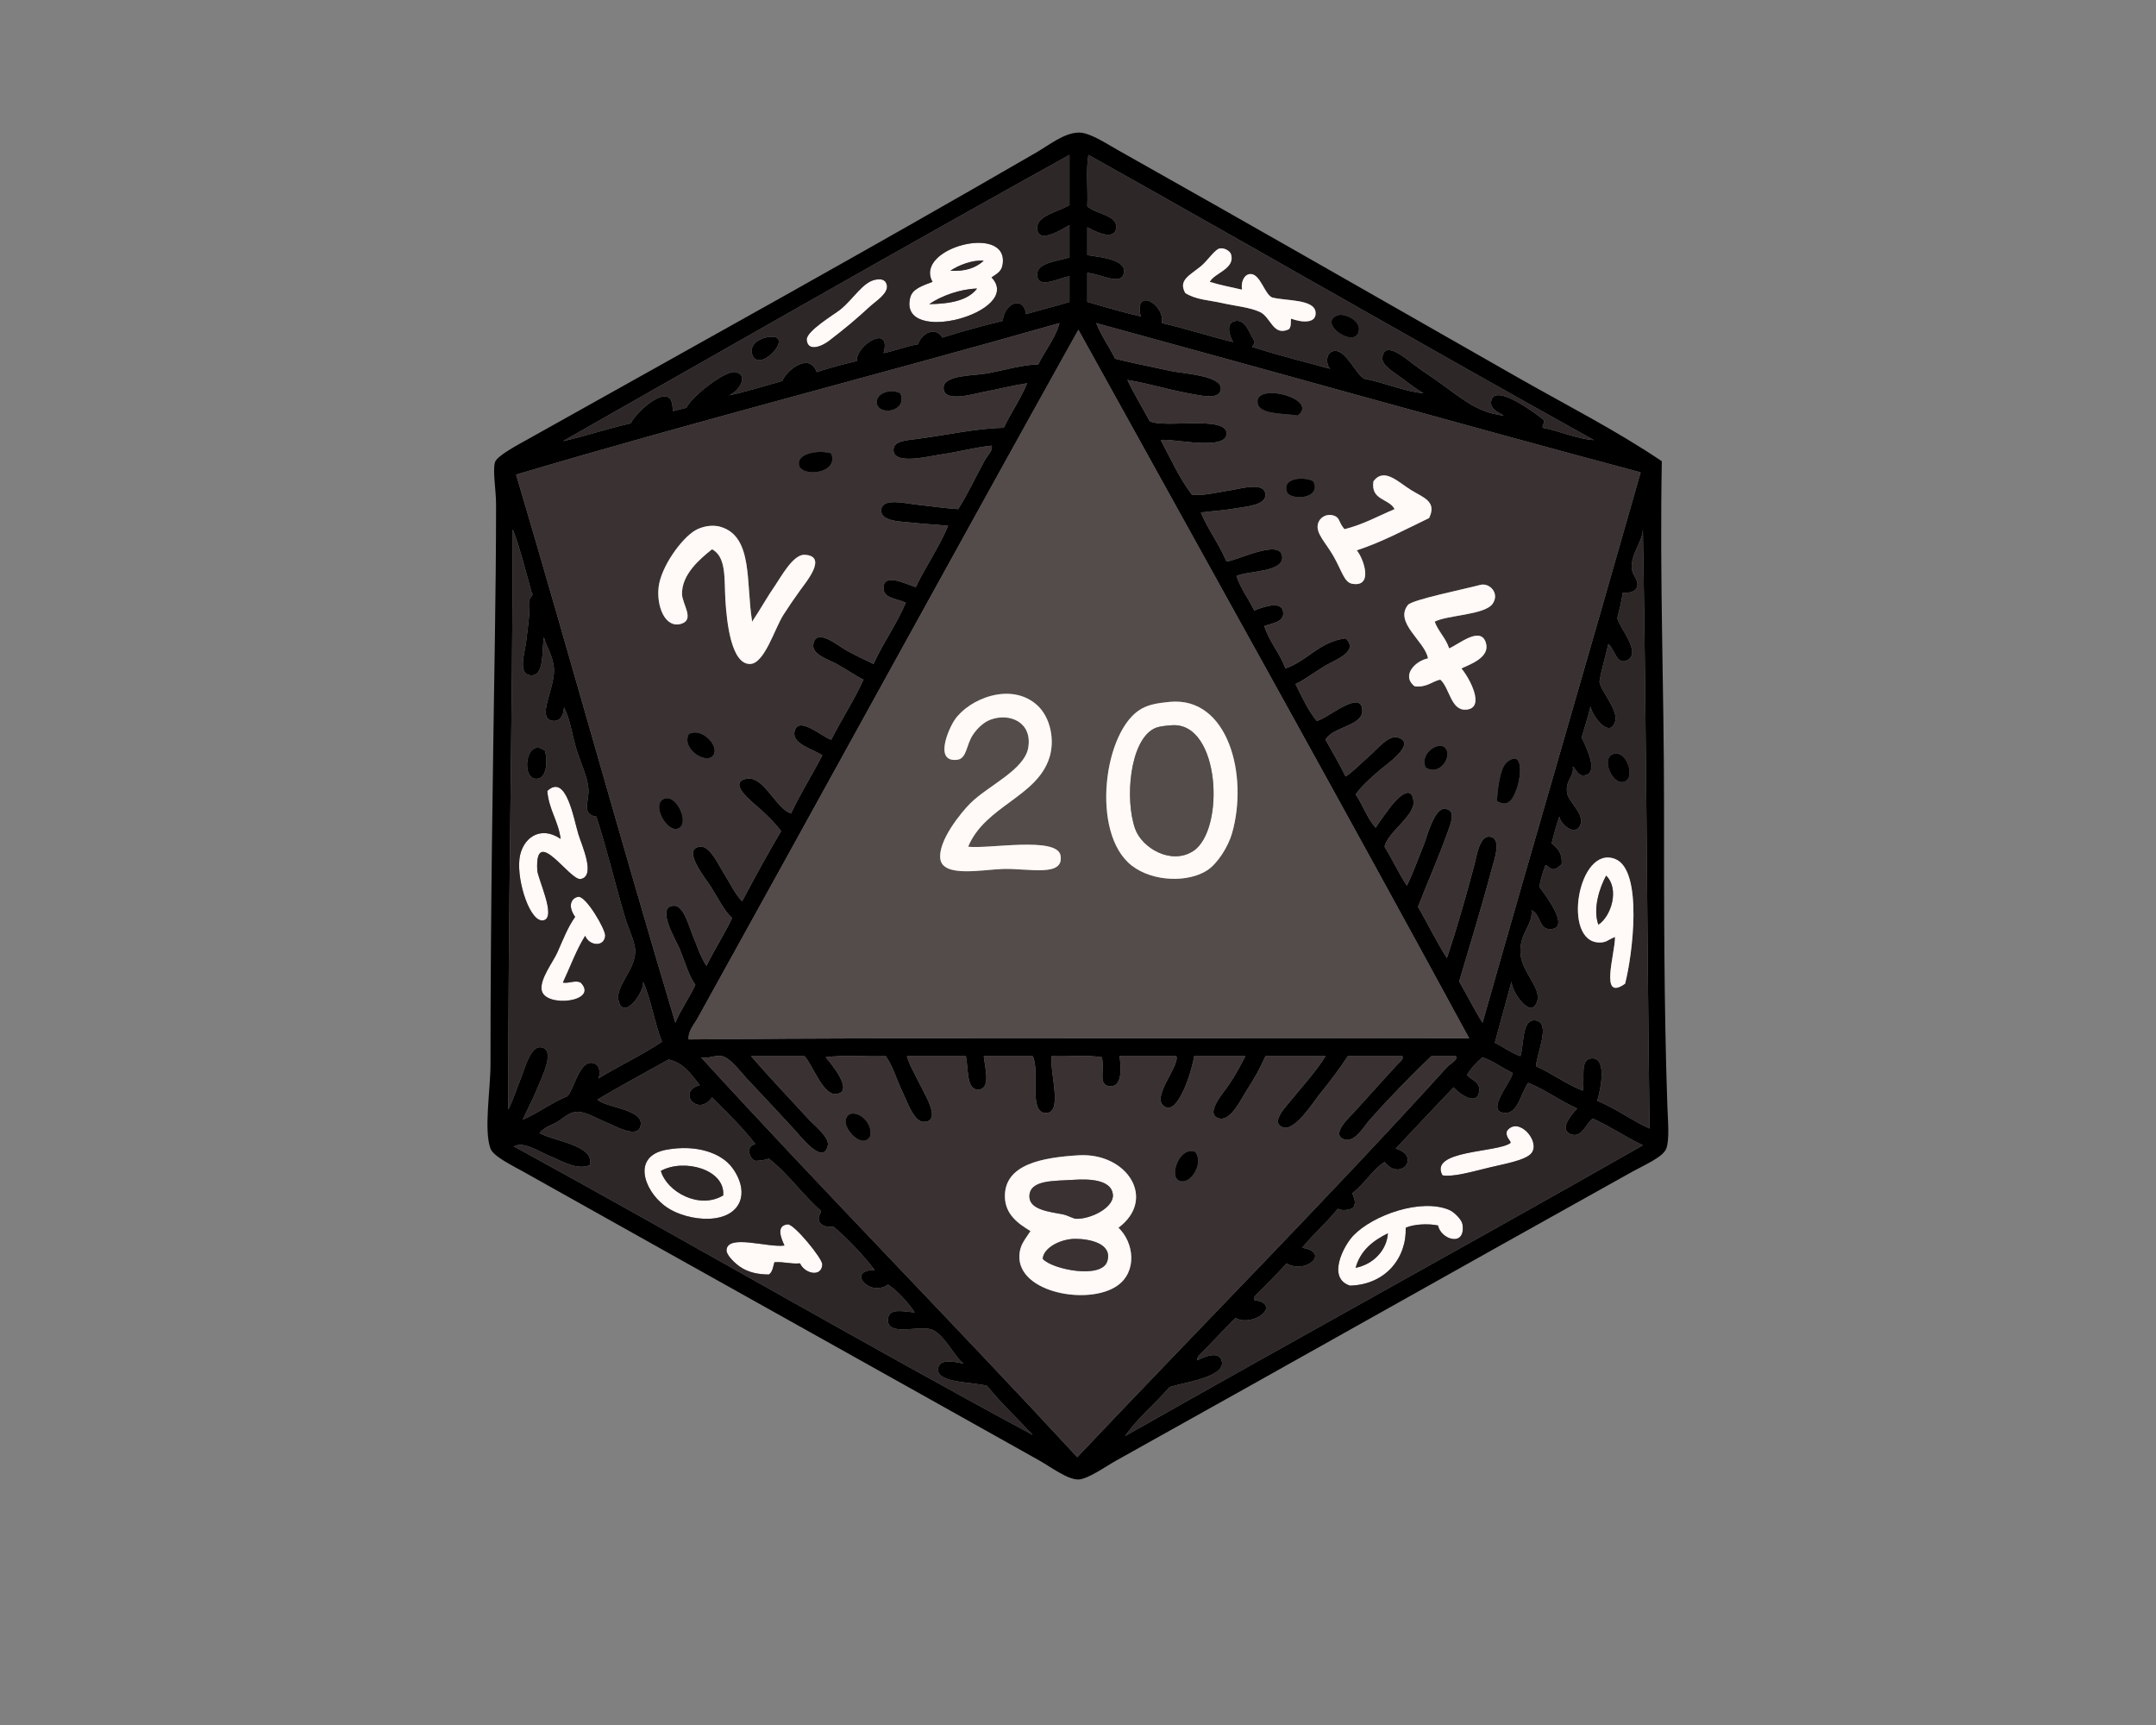 <svg xmlns="http://www.w3.org/2000/svg" xmlns:xlink="http://www.w3.org/1999/xlink" width="1500" zoomAndPan="magnify" viewBox="0 0 1125 900" height="1200" preserveAspectRatio="xMidYMid meet" version="1.0"><rect x="0" y="0" width="1125" height="900" fill="#808080" stroke="none"/><defs><clipPath id="4ff8daf219"><path d="M 254.355 69.168 L 870.523 69.168 L 870.523 771.906 L 254.355 771.906 Z M 254.355 69.168 " clip-rule="nonzero"/></clipPath></defs><g clip-path="url(#4ff8daf219)"><path fill="#000000" d="M 833.434 574.277 C 835.484 567.512 838.504 551.691 830.527 552.191 C 824.156 552.594 827.125 562.402 825.883 569.047 C 817 565.531 810.012 560.125 801.48 556.262 C 801.863 549.66 809.352 533.742 801.48 532.43 C 793.965 531.18 795.371 544.77 793.344 551.031 C 788.312 549.277 784.598 546.223 779.984 544.055 C 782.875 533.391 785.836 522.789 788.699 512.086 C 788.512 517 798.801 532.391 802.062 522.547 C 804.48 515.254 793.68 507.004 793.344 496.973 C 792.988 486.332 799.957 482.844 799.156 474.887 C 804.109 477.078 802.836 484.992 809.035 484.766 C 819.785 484.383 806.363 466.988 803.219 462.68 C 803.867 458.867 804.941 455.488 806.125 452.219 C 806.527 449.707 808.699 454.387 811.355 453.379 C 812.91 452.996 813.566 451.715 814.844 451.055 C 815.383 445.09 812.645 442.406 809.617 440.012 C 810.891 435.285 812.074 430.465 813.68 426.062 C 814.312 430.312 822.371 436.879 824.719 430.129 C 826.695 424.453 818.594 418.59 817.746 413.855 C 816.543 407.098 821.629 405.16 820.652 399.902 C 822.848 401.895 823.184 404.754 826.461 404.555 C 834.93 404.039 827.336 389.062 825.301 384.793 C 826.84 379.355 828.633 374.176 829.945 368.516 C 830.336 372.754 839.672 385.777 842.727 376.652 C 844.75 370.625 835.48 360.973 834.594 355.727 C 835.727 348.723 837.766 342.625 839.242 335.969 C 842.469 338.398 843.641 348.074 849.699 344.105 C 855.996 339.98 845.41 327.906 843.891 322.602 C 845.004 318.289 846.039 313.895 846.797 309.23 C 849.859 309.328 853.445 309.223 854.348 305.742 C 855.086 302.883 851.617 299.715 851.441 296.441 C 851.023 288.691 857.199 282.5 857.254 276.098 C 859.109 379.645 859.383 484.77 860.738 588.809 C 851.203 584.398 843.242 578.418 833.434 574.277 Z M 587.098 749.234 C 592.633 740.82 602.969 732.18 610.34 723.66 C 617.266 721.398 638.422 718.664 637.645 710.875 C 637.027 704.676 629.258 707.293 624.863 709.711 C 624.078 708.066 626.883 706.023 628.348 704.48 C 633.25 699.312 639.625 692.809 644.617 687.621 C 654.199 692.766 669.273 680.344 654.492 678.324 C 653.43 676.98 656.109 674.992 657.395 673.676 C 661.539 669.441 667.363 663.652 671.34 659.145 C 681.16 665.148 694.504 653.426 679.477 651.004 C 685.297 643.848 692.305 637.879 698.066 630.66 C 700.246 631.961 704.586 631.199 706.199 630.078 C 707.719 627.074 706.684 625.469 705.617 622.523 C 711.992 617.855 715.75 610.574 722.469 606.25 C 730.797 616.762 741.746 603.113 728.277 599.273 C 738.262 588.531 748.406 577.949 758.484 567.305 C 762.094 571.395 771.199 577.227 771.848 569.047 C 772.211 564.496 768.16 563.746 765.457 560.91 C 767.625 557.266 770.414 554.242 773.594 551.609 C 779.449 553.691 783.824 557.262 789.281 559.75 C 789.348 563.648 773.922 580.738 785.793 580.672 C 792.195 580.637 793.82 569.676 797.414 564.98 C 806.699 568.672 813.969 574.383 822.973 578.352 C 820.426 581.156 813.129 589.102 819.488 591.715 C 825.348 594.125 827.539 586.102 831.109 583.578 C 840.332 587.723 848.176 593.246 857.254 597.527 C 767.66 648.559 676.816 698.336 587.098 749.234 Z M 562.117 760.281 C 497.48 690.289 429.102 620.945 365.746 551.609 C 368.848 552.758 373.035 550.27 376.785 551.031 C 381.176 551.922 386.332 559.211 390.148 563.234 C 398.449 571.984 406.02 580.172 414.551 589.391 C 417.398 592.473 429.805 608.648 431.977 597.527 C 432.809 593.27 424.176 586.371 422.684 584.742 C 412.027 573.145 401.762 562.395 391.891 551.031 C 401.188 551.031 410.484 551.031 419.777 551.031 C 423.883 555.293 429.332 571.246 436.047 570.793 C 446.281 570.102 433.676 554.777 430.816 551.609 C 440.113 550.258 451.926 551.414 462.188 551.031 C 465.98 556.43 467.352 562.164 470.906 569.629 C 473.098 574.238 476.887 585.328 481.941 585.324 C 491.484 585.312 482.805 571.453 480.199 566.145 C 477.238 560.105 474.539 555.703 473.227 551.031 C 483.492 551.031 493.754 551.031 504.016 551.031 C 505.383 557.816 504.211 568.672 510.406 568.469 C 517.066 568.246 514.133 557.867 513.312 551.031 C 521.836 551.031 530.359 551.031 538.879 551.031 C 542.773 558.965 536.645 579.922 545.27 580.672 C 555.117 581.535 547.598 559.734 548.754 551.031 C 557.293 551.402 567.324 550.277 574.902 551.609 C 576.746 558.172 572.375 566.613 579.547 566.723 C 585.32 566.812 585.152 558.082 584.191 551.031 C 594.07 551.031 603.949 551.031 613.824 551.031 C 615.789 556.371 598.996 574.074 608.594 577.77 C 614.98 580.223 621.844 559.301 623.121 551.031 C 632.031 551.031 640.934 551.031 649.844 551.031 C 647.543 555.422 645.207 560.047 641.129 566.145 C 638.648 569.844 627.82 581.801 636.484 583.578 C 642.359 584.785 647.762 573.168 650.426 569.047 C 654.875 562.164 657.395 557.551 660.301 551.031 C 670.762 551.031 681.215 551.031 691.676 551.031 C 687.234 558.355 679.195 567.273 672.504 575.441 C 670.113 578.359 662.891 586.152 669.598 588.23 C 675.871 590.172 685.789 574.34 688.188 571.375 C 694.289 563.84 698.617 558.16 703.293 551.031 C 712.785 551.031 722.27 551.031 731.758 551.031 C 732.594 552.766 730.09 554.305 728.859 555.68 C 721.75 563.594 714.156 571.758 706.199 580.672 C 704.77 582.277 693.246 592.59 702.133 594.625 C 707.121 595.766 711.973 587.414 714.332 584.742 C 724.887 572.816 735.891 561.562 746.867 551.031 C 751.125 551.031 755.387 551.031 759.648 551.031 C 761.031 552.93 756.844 554.812 755 556.844 C 692.965 625.191 625.711 692.977 562.117 760.281 Z M 268.141 598.109 C 273.523 595.316 281.047 600.793 287.312 603.344 C 293.836 605.992 300.695 610.527 307.648 607.992 C 311.043 597.562 288.59 595.328 281.504 591.141 C 284.379 587.852 287.105 587.426 290.801 585.324 C 293.191 583.965 296.77 580.328 300.676 580.094 C 305.5 579.797 311.488 583.617 315.781 585.324 C 320.848 587.336 333.703 595.031 334.375 586.488 C 334.988 578.691 315.688 577.738 311.715 573.699 C 323.879 566.492 336.48 559.723 348.898 552.773 C 356.941 554.609 360.73 560.699 365.164 566.145 C 352.953 569.461 364.121 583.059 371.555 572.535 C 379.375 580.41 387.363 588.105 394.215 596.949 C 389.133 597.613 390.641 604.57 394.215 605.668 C 396.828 605.566 399.176 605.207 401.188 604.504 C 411.445 612.457 418.73 623.379 428.492 631.824 C 428.082 633.547 426.762 634.355 427.328 637.055 C 428.418 639.457 430.98 640.375 434.883 639.965 C 442.637 646.543 451.086 655.523 456.379 662.629 C 441.227 662.664 453.941 677.141 463.352 670.188 C 468.828 673.816 474.445 680.398 477.297 684.719 C 471.422 684.344 463.836 682.148 463.352 688.207 C 462.625 697.309 478.258 691.715 485.426 693.438 C 492.391 695.109 498.73 709.176 502.855 711.453 C 497.246 710.281 489.785 708.809 489.492 714.363 C 489.105 721.809 507.812 720.91 515.059 723.082 C 522.422 732.18 530.965 740.105 538.879 748.652 C 449.164 700.27 358.633 647.656 268.141 598.109 Z M 267.562 276.098 C 271.52 286.48 274.297 298.035 277.438 309.23 C 278.961 310.926 275.762 311.418 276.277 313.879 C 276.516 320.191 275.512 327.016 274.535 334.805 C 273.75 341.047 270.336 351.16 276.277 352.242 C 284.41 353.727 282.52 339.453 283.828 332.48 C 284.656 336.664 288.523 341.719 289.059 348.754 C 289.844 359.047 279.43 374.98 288.477 376.074 C 292.18 376.52 294.047 373.375 294.289 369.098 C 297.414 374.906 298.375 382.746 300.676 390.605 C 302.809 397.875 306.816 405.445 307.07 412.109 C 307.301 418.273 303.41 425 311.137 426.062 C 316.117 440.891 320.898 460.984 326.238 478.953 C 328.059 485.07 331.527 491.621 331.469 496.395 C 331.352 506.254 321.02 514.52 322.754 521.965 C 325.363 533.164 336.723 516.977 335.539 512.086 C 339.789 521.586 341.492 533.641 345.414 543.473 C 335.066 550.562 323.059 555.984 312.297 562.656 C 313.562 559.16 312.699 554.859 308.809 554.516 C 302.156 553.934 299.547 568.336 296.031 571.957 C 287.629 575.367 281.07 580.629 272.793 584.16 C 274.66 579.824 277.711 574.297 280.344 567.883 C 282.93 561.582 290.223 547.184 282.086 546.379 C 276.828 545.859 273.805 557.52 272.211 561.496 C 269.336 568.656 267.973 573.371 265.238 578.93 C 265.043 479.34 267.406 377.273 267.562 276.098 Z M 552.82 168.57 C 551.227 175.5 545.246 183.07 541.781 190.074 C 532.68 190.477 524.945 192.938 515.641 194.727 C 508.785 196.039 493.117 195.559 492.402 201.695 C 491.367 210.527 507.617 205.582 512.734 204.602 C 521.219 202.984 528.488 201.09 535.973 199.953 C 532.504 208.305 527.562 215.176 523.77 223.203 C 509.559 223.461 494.941 226.836 478.457 229.02 C 472.914 229.75 466.684 230.02 466.254 234.246 C 465.367 242.992 484.594 238.023 490.656 237.152 C 500.578 235.727 508.48 233.441 517.383 232.504 C 518.297 235.047 515.371 237.402 513.898 240.059 C 509.547 247.902 504.918 258.016 499.949 265.633 C 492.852 265.16 486.809 264.215 478.457 263.309 C 472.312 262.648 460.812 259.699 459.863 265.633 C 458.84 272.078 469.914 272.027 474.969 272.609 C 483.137 273.547 488.109 273.574 494.723 274.355 C 489.898 285.797 483.113 295.289 477.875 306.324 C 472.285 304.645 460.98 298.547 461.027 306.902 C 461.059 312.238 467.926 312.211 472.645 314.461 C 467.785 325.871 460.879 335.238 455.797 346.43 C 451.859 344.461 447.488 342.535 441.855 339.453 C 437.297 336.965 426.062 327.309 424.422 335.969 C 423.371 341.531 432.145 343.969 436.629 346.43 C 442.168 349.473 445.855 352.312 450.57 354.566 C 445.543 365.621 439.129 375.281 433.719 385.953 C 429.055 384.59 416.273 372.785 414.551 381.887 C 413.34 388.266 424.477 390.891 429.074 394.094 C 423.812 404.328 417.773 413.785 412.805 424.316 C 405.332 422.633 398.492 404.492 389.566 406.301 C 379.137 408.406 393.078 418.82 396.539 421.992 C 401.18 426.242 404.418 429.496 407.578 433.617 C 400.52 445.547 393.832 457.844 387.242 470.234 C 383.238 466.055 381.195 461.141 377.367 455.121 C 375.039 451.469 370.559 441.562 365.746 441.754 C 354.766 442.188 368.855 459.258 370.977 462.68 C 375.238 469.566 377.945 475.289 382.016 478.953 C 377.922 487.648 372.809 495.316 368.652 503.949 C 365.512 499.207 363.859 493.805 361.098 487.09 C 359.34 482.812 356.668 472.547 351.805 472.562 C 341.695 472.594 352.934 490.805 354.707 495.23 C 357.754 502.816 359.555 509.34 362.844 513.832 C 359.641 520.703 355.371 526.508 352.383 533.594 C 323.973 438.984 297.445 342.496 269.305 247.617 C 362.461 219.914 458.766 195.367 552.82 168.57 Z M 558.051 80.797 C 558.051 89.516 558.051 98.234 558.051 106.949 C 553.004 110.211 541.328 112.352 541.203 118.578 C 541.02 127.871 553.688 119.977 558.051 117.414 C 558.051 123.035 558.051 128.656 558.051 134.273 C 551.973 136.355 541.34 136.891 541.203 142.992 C 541.016 151.379 551.984 145.137 558.051 144.152 C 558.051 148.613 558.051 153.066 558.051 157.523 C 550.703 159.859 542.82 161.66 535.391 163.918 C 534.367 154.496 524.367 157.395 523.195 167.406 C 512.48 170.055 501.922 172.859 491.816 176.121 C 487.895 169.863 480.742 174.156 479.035 179.613 C 472.598 180.727 467.258 182.938 461.027 184.262 C 465.422 168.582 446.555 180.004 447.082 188.328 C 439.945 190.102 432.824 191.887 426.168 194.141 C 422.398 183.711 410.734 192.77 408.16 198.789 C 399.473 201.215 386.418 205.25 379.941 206.305 C 384.484 205.418 391.621 195.793 383.758 194.141 C 378.43 193.023 360.75 207 358.195 212.742 C 355.844 213.297 353.57 213.93 351.223 214.484 C 350.664 212.414 351.379 207.801 347.734 206.93 C 342.145 205.59 330.953 216.672 329.145 220.879 C 316.926 223.574 305.902 227.465 293.707 230.18 C 381.656 180.219 469.371 130.035 558.051 80.797 Z M 766.621 541.73 C 630.98 542.039 494.055 541.062 359.355 542.312 C 358.895 538.094 362.129 534.641 364.004 531.266 C 429.742 412.793 496.621 290.574 562.695 172.055 C 630.676 294.895 700.152 419.316 766.621 541.73 Z M 567.926 80.797 C 656.109 130.137 743.266 180.496 831.691 229.602 C 823.363 229.207 813.98 224.84 804.965 223.203 C 804.68 221.371 806.012 221.148 805.547 219.137 C 803.754 217.559 780.758 199.727 778.238 208.672 C 776.926 213.359 781.719 214.973 784.629 216.812 C 770.668 215.41 762.238 207.414 749.191 198.211 C 745.816 195.828 741.848 193.297 737.574 190.074 C 733.828 187.25 722.34 177.164 721.305 186.586 C 720.844 190.77 728.305 194.84 731.184 197.051 C 735.824 200.598 738.707 202.754 742.801 205.184 C 733.168 204.359 722.422 199.613 712.008 197.633 C 707.68 195.844 702.516 182.512 696.32 183.098 C 691.996 183.504 691.504 189.453 693.996 192.398 C 680.762 188.785 667.27 185.426 654.492 181.352 C 651.824 181.336 655.348 179.699 654.492 177.867 C 651.992 174.109 650.16 167.07 645.199 167.406 C 639.215 167.805 641.441 175.391 643.453 178.445 C 630.766 175.445 619.086 171.441 606.273 168.57 C 607.977 158.57 591.512 149.555 595.234 165.078 C 585.594 162.902 576.535 160.148 567.344 157.523 C 567.344 152.488 567.344 147.445 567.344 142.41 C 573.723 142.469 585.715 149.957 586.52 141.828 C 587.145 135.52 574.84 134.211 567.344 133.113 C 567.344 128.266 567.344 123.426 567.344 118.578 C 571.887 121.059 581.977 125.965 582.453 118.578 C 582.871 112.039 571.328 111.668 567.344 107.539 C 567.715 98.797 566.594 88.566 567.926 80.797 Z M 777.082 436.523 C 771.93 436.191 770.344 447.395 769.527 450.473 C 764.945 467.762 760.238 484.191 755 499.879 C 749.539 491.395 745.062 481.926 739.895 473.141 C 744.871 460.453 750.359 448.078 755.582 433.617 C 757.07 429.488 760.047 422.43 753.84 421.992 C 748.23 421.594 744.254 437.656 742.801 441.176 C 739.391 449.453 737.383 455.445 734.086 462.098 C 729.902 455.629 726.516 448.359 722.469 441.754 C 724.035 434.102 738.535 425.543 737.574 417.926 C 736.27 407.641 727.242 418.574 724.785 421.992 C 721.922 425.992 719.902 428.465 717.82 431.871 C 713.426 426.969 711.133 419.961 707.359 414.434 C 710.914 409.727 714.773 406.262 720.141 401.648 C 723.215 399.012 739.602 387.879 729.441 384.793 C 724.523 383.301 718.797 390.719 714.914 394.094 C 709.449 398.836 706.191 402.57 702.133 405.137 C 698.922 398.469 695.16 392.348 691.676 385.953 C 695.18 379.223 710.98 378.777 710.848 370.84 C 710.645 358.66 691.762 375.785 687.023 376.074 C 682.473 370.555 679.363 363.594 675.988 356.891 C 679.906 355.195 684.742 351.48 691.098 347.59 C 696.777 344.109 709.41 339.965 702.133 333.059 C 688.223 334.84 682.441 344.75 670.762 348.754 C 667.762 340.707 662.398 335.031 659.719 326.664 C 663.988 325.035 669.441 324.605 669.598 320.277 C 669.867 312.969 659.789 316.375 654.492 318.531 C 651.504 312.418 647.465 307.352 645.199 300.512 C 651.668 297.625 670.328 298.676 669.016 290.051 C 667.648 281.047 645.012 292.719 639.965 292.957 C 636.152 283.793 630.418 276.543 626.605 267.379 C 633.078 266.551 638.137 266.406 645.777 265.051 C 650.379 264.242 660.531 263.547 660.301 258.082 C 660.016 251.254 648.125 254.809 642.293 255.754 C 634.645 256.996 627.84 258.746 621.957 258.082 C 615.449 249.668 610.867 239.34 605.691 229.602 C 611.02 228.438 641.426 235.91 639.965 225.531 C 638.762 216.93 606.891 223.562 599.883 219.715 C 596.047 212.504 591.797 205.719 588.262 198.211 C 600.484 200.234 612.602 204.242 626.605 206.348 C 629.75 206.824 636.793 207.797 637.062 202.859 C 637.445 195.902 617.465 194.953 610.918 193.562 C 599.914 191.215 591.188 189.441 581.871 187.168 C 578.723 180.82 574.723 175.328 571.996 168.57 C 666.793 194.434 760.887 221 856.09 246.457 C 828.812 342.391 800.824 437.613 773.594 533.594 C 769.234 526.719 765.547 519.168 761.391 512.086 C 766.84 493.547 772.789 474.527 778.238 453.957 C 779.598 448.844 784.102 436.973 777.082 436.523 Z M 870.035 577.188 C 868.223 524.641 868.289 469.828 868.289 420.25 C 868.289 358.223 865.969 302.914 867.133 240.641 C 843.652 224.758 817.652 211.543 792.184 197.051 C 723.75 158.09 653.039 117.484 583.613 78.469 C 577.082 74.805 568.488 68.996 562.695 69.172 C 555.121 69.398 547.465 75.672 540.621 79.633 C 451.867 131.031 365.055 178.961 275.695 229.02 C 270.43 231.969 259.172 237.859 258.266 241.223 C 257.004 245.918 258.848 255.375 258.848 263.309 C 258.844 285.668 258.586 309.891 258.266 330.734 C 257.109 406.164 255.945 478.715 255.941 555.098 C 255.941 568.602 252.375 589.641 255.941 599.273 C 257.453 603.355 267.27 608.055 273.371 611.48 C 364.676 662.707 452.141 711.41 542.363 762.023 C 547.891 765.125 557.098 772.051 562.695 771.906 C 567.629 771.777 576.992 765.066 582.453 762.023 C 673.789 711.145 760.734 662.004 851.441 611.48 C 858.125 607.762 867.816 603.688 869.453 599.273 C 871.25 594.418 870.293 584.762 870.035 577.188 " fill-opacity="1" fill-rule="nonzero"/></g><path fill="#2d2727" d="M 626.605 138.922 C 630.102 136.086 633.914 130.059 636.484 129.621 C 639.066 129.188 641.828 131.105 642.293 132.527 C 644.824 140.273 633.621 142.371 631.254 147.059 C 636.566 148.723 642.445 149.812 648.102 151.129 C 647.395 147.215 649.164 143.277 652.168 142.992 C 657.582 142.473 659.758 153.508 663.789 155.199 C 670.824 157.051 685.648 156 686.445 162.754 C 687.16 168.809 679.664 168.465 673.664 166.238 C 673.395 167.09 674.102 171.465 671.922 172.051 C 664.168 175.137 663.125 165.422 657.395 162.754 C 652.176 160.32 643.922 159.543 637.645 158.105 C 631 156.582 624.07 156.457 618.469 152.871 C 614.711 146.23 620.656 143.754 626.605 138.922 Z M 698.066 164.496 C 701.547 163.293 709.215 167.016 709.105 171.473 C 708.809 183.488 686.551 168.484 698.066 164.496 Z M 567.344 107.535 C 571.328 111.668 582.871 112.035 582.453 118.578 C 581.977 125.965 571.887 121.055 567.344 118.578 C 567.344 123.426 567.344 128.266 567.344 133.109 C 574.84 134.211 587.145 135.52 586.52 141.828 C 585.715 149.957 573.723 142.465 567.344 142.406 C 567.344 147.445 567.344 152.484 567.344 157.523 C 576.535 160.148 585.594 162.902 595.234 165.078 C 591.512 149.555 607.977 158.57 606.273 168.566 C 619.086 171.438 630.766 175.445 643.453 178.445 C 641.441 175.387 639.215 167.805 645.199 167.406 C 650.16 167.07 651.992 174.109 654.492 177.867 C 655.348 179.703 651.824 181.332 654.492 181.352 C 667.27 185.426 680.762 188.785 694 192.395 C 691.5 189.449 691.996 183.504 696.324 183.098 C 702.52 182.512 707.68 195.844 712.012 197.629 C 722.426 199.613 733.168 204.355 742.801 205.184 C 738.707 202.754 735.82 200.598 731.18 197.047 C 728.305 194.844 720.848 190.766 721.305 186.582 C 722.34 177.16 733.824 187.25 737.57 190.074 C 741.852 193.297 745.816 195.828 749.191 198.211 C 762.238 207.414 770.668 215.41 784.633 216.809 C 781.719 214.969 776.926 213.359 778.242 208.672 C 780.754 199.727 803.758 217.559 805.547 219.133 C 806.012 221.152 804.684 221.367 804.965 223.203 C 813.984 224.84 823.363 229.207 831.691 229.598 C 743.262 180.5 656.109 130.137 567.926 80.797 C 566.594 88.57 567.715 98.801 567.344 107.535 " fill-opacity="1" fill-rule="nonzero"/><path fill="#fff9f7" d="M 509.832 150.547 C 505.07 156.828 495.719 158.52 484.848 158.688 C 491.324 154.262 501.031 150.805 509.832 150.547 Z M 513.312 136.016 C 509.367 139.629 503.945 141.754 495.891 141.246 C 500.199 138.348 507.484 135.473 513.312 136.016 Z M 517.383 144.734 C 521.043 142.375 522.695 141.238 523.195 137.762 C 526.219 116.492 476.711 129.406 486.59 147.062 C 481.004 149.156 476.082 150.812 474.969 155.195 C 468.43 180.953 534.562 162.863 517.383 144.734 " fill-opacity="1" fill-rule="nonzero"/><path fill="#fff9f7" d="M 637.645 158.102 C 643.922 159.539 652.176 160.324 657.395 162.754 C 663.125 165.422 664.168 175.137 671.922 172.055 C 674.102 171.461 673.395 167.086 673.668 166.242 C 679.664 168.465 687.16 168.809 686.445 162.754 C 685.648 155.996 670.824 157.051 663.789 155.195 C 659.758 153.504 657.582 142.469 652.172 142.988 C 649.164 143.277 647.395 147.215 648.102 151.129 C 642.445 149.816 636.57 148.719 631.254 147.059 C 633.625 142.367 644.824 140.277 642.293 132.527 C 641.828 131.105 639.066 129.184 636.484 129.617 C 633.914 130.055 630.102 136.086 626.605 138.922 C 620.656 143.754 614.711 146.234 618.473 152.871 C 624.07 156.453 631 156.582 637.645 158.102 " fill-opacity="1" fill-rule="nonzero"/><path fill="#2d2727" d="M 513.312 136.016 C 507.484 135.473 500.195 138.352 495.891 141.25 C 503.945 141.75 509.367 139.625 513.312 136.016 " fill-opacity="1" fill-rule="nonzero"/><path fill="#fff9f7" d="M 432.559 177.867 C 441.535 170.977 446.621 166.688 454.055 159.848 C 456.875 157.254 463.652 153.098 462.77 148.805 C 462.141 145.723 459.629 145.438 456.961 145.898 C 450.148 147.082 445.34 156.027 438.371 161.59 C 435.48 163.898 420.582 172.793 420.941 177.285 C 421.457 183.746 428.836 180.727 432.559 177.867 " fill-opacity="1" fill-rule="nonzero"/><path fill="#2d2727" d="M 509.832 150.547 C 501.031 150.805 491.324 154.266 484.848 158.684 C 495.719 158.52 505.07 156.832 509.832 150.547 " fill-opacity="1" fill-rule="nonzero"/><path fill="#000000" d="M 709.105 171.473 C 709.215 167.016 701.551 163.293 698.066 164.496 C 686.551 168.484 708.812 183.488 709.105 171.473 " fill-opacity="1" fill-rule="nonzero"/><path fill="#3a3232" d="M 346.574 416.758 C 353.41 414 360.719 431.398 352.969 432.457 C 347.371 433.219 339.879 419.461 346.574 416.758 Z M 343.668 306.32 C 344.863 295.84 355.555 280.891 362.844 276.676 C 365.672 275.043 371.082 273.355 376.203 274.934 C 393.082 280.145 389.148 304.305 392.473 324.34 C 396.961 317.621 400.477 311.148 404.672 305.156 C 407.211 301.535 413.789 289.199 419.777 289.465 C 432.195 290.016 420.574 303.68 417.453 308.062 C 413.723 313.309 412.039 315.715 408.742 320.852 C 404.215 327.898 398.895 346.387 391.312 346.426 C 381.723 346.473 379.281 325.449 378.527 313.293 C 377.836 302.129 379.195 290.699 371.555 286.559 C 364.863 291.895 355.805 299.715 355.871 309.809 C 355.906 315.195 362.816 323.371 355.289 325.5 C 347.047 327.836 342.523 316.387 343.668 306.32 Z M 433.719 236.574 C 438.031 247.367 417.734 249.199 416.871 242.383 C 416.047 235.84 428.621 234.75 433.719 236.574 Z M 372.719 392.926 C 370.52 400.129 355.254 391.473 359.355 383.043 C 365.504 379.402 374.266 387.863 372.719 392.926 Z M 469.742 205.184 C 473.77 214.93 458.457 217.027 457.543 210.414 C 456.82 205.223 464.707 202.477 469.742 205.184 Z M 362.844 513.828 C 359.555 509.34 357.754 502.816 354.707 495.23 C 352.934 490.805 341.695 472.59 351.805 472.559 C 356.672 472.547 359.34 482.812 361.098 487.09 C 363.859 493.805 365.512 499.207 368.652 503.949 C 372.809 495.316 377.922 487.645 382.016 478.953 C 377.945 475.289 375.238 469.566 370.977 462.68 C 368.855 459.258 354.766 442.188 365.746 441.754 C 370.559 441.562 375.039 451.469 377.367 455.121 C 381.195 461.137 383.242 466.055 387.242 470.234 C 393.836 457.84 400.523 445.547 407.578 433.617 C 404.422 429.496 401.18 426.242 396.539 421.992 C 393.082 418.82 379.137 408.402 389.566 406.297 C 398.492 404.492 405.332 422.629 412.805 424.316 C 417.773 413.785 423.812 404.328 429.074 394.09 C 424.477 390.891 413.34 388.266 414.551 381.887 C 416.273 372.785 429.055 384.59 433.719 385.953 C 439.129 375.281 445.543 365.621 450.57 354.566 C 445.855 352.312 442.168 349.473 436.629 346.426 C 432.145 343.969 423.375 341.527 424.422 335.965 C 426.062 327.305 437.297 336.965 441.855 339.453 C 447.488 342.531 451.859 344.461 455.797 346.426 C 460.883 335.234 467.785 325.871 472.645 314.461 C 467.93 312.207 461.059 312.238 461.027 306.902 C 460.98 298.547 472.285 304.641 477.875 306.32 C 483.113 295.289 489.898 285.801 494.723 274.355 C 488.109 273.574 483.141 273.547 474.969 272.609 C 469.914 272.031 458.84 272.082 459.863 265.633 C 460.816 259.695 472.312 262.645 478.461 263.309 C 486.809 264.211 492.852 265.16 499.953 265.633 C 504.918 258.012 509.547 247.898 513.898 240.059 C 515.371 237.402 518.297 235.043 517.383 232.5 C 508.48 233.441 500.578 235.727 490.656 237.152 C 484.594 238.023 465.367 242.988 466.258 234.246 C 466.684 230.016 472.914 229.746 478.461 229.016 C 494.941 226.84 509.559 223.457 523.773 223.199 C 527.562 215.172 532.504 208.301 535.973 199.953 C 528.492 201.09 521.223 202.984 512.734 204.602 C 507.617 205.578 491.367 210.527 492.402 201.695 C 493.117 195.559 508.785 196.039 515.641 194.723 C 524.945 192.934 532.68 190.477 541.785 190.07 C 545.246 183.07 551.23 175.5 552.824 168.566 C 458.766 195.367 362.461 219.91 269.305 247.613 C 297.445 342.496 323.973 438.984 352.383 533.59 C 355.375 526.508 359.645 520.703 362.844 513.828 " fill-opacity="1" fill-rule="nonzero"/><path fill="#3a3232" d="M 786.375 397.578 C 795.18 390.816 793.562 405.387 791.605 410.945 C 790.07 415.316 787.691 422.035 781.145 417.926 C 781.223 413.988 782.422 400.617 786.375 397.578 Z M 778.824 315.039 C 774.754 320.863 755.121 320.902 748.609 324.34 C 750.555 329.57 754.426 332.859 756.164 338.289 C 761.094 336.242 772.613 326.352 775.34 335.383 C 777.598 342.891 767.5 346.484 762.555 348.754 C 766.465 353.242 775.586 369.613 764.879 370.258 C 756.961 370.742 756.41 358.691 751.516 354.566 C 746.973 355.641 744.512 358.793 738.152 358.051 C 730.836 352.293 738.941 344.574 745.125 343.52 C 743.75 334.734 727.297 324.863 734.668 315.621 C 736.859 312.875 764.656 307.273 772.43 305.156 C 777.082 303.891 782.75 309.43 778.824 315.039 Z M 743.965 400.48 C 740.062 392.762 752.703 384.922 755 391.766 C 756.613 396.559 750.551 404.609 743.965 400.48 Z M 707.945 287.145 C 711.355 291.031 716.988 306.516 705.621 304.578 C 701.383 303.859 700.297 298.012 695.746 290.047 C 691.926 283.375 686.766 278.539 687.605 273.773 C 688.277 270.027 692.332 267.578 696.324 269.125 C 699.246 270.254 698.402 272.52 701.555 276.098 C 711.332 273.672 719.109 269.246 727.695 265.633 C 724.824 259.98 715.125 261.164 716.656 251.102 C 722.281 243.637 729.562 251.562 736.41 255.75 C 742.84 259.688 749.883 261.648 745.707 270.285 C 733.395 276.18 721.625 282.617 707.945 287.145 Z M 671.922 257.496 C 667.805 249.352 680.352 248.363 685.285 251.102 C 689.504 259.379 676.254 261.352 671.922 257.496 Z M 656.238 210.414 C 654.227 199.113 688.676 207.988 677.152 216.812 C 669.84 215.535 657.301 216.398 656.238 210.414 Z M 761.395 512.086 C 765.547 519.168 769.238 526.719 773.594 533.59 C 800.824 437.609 828.816 342.387 856.094 246.453 C 760.887 220.996 666.793 194.43 571.996 168.566 C 574.727 175.324 578.727 180.816 581.871 187.168 C 591.188 189.438 599.914 191.215 610.922 193.559 C 617.465 194.953 637.449 195.902 637.062 202.859 C 636.793 207.797 629.75 206.82 626.609 206.348 C 612.602 204.238 600.488 200.23 588.262 198.207 C 591.797 205.719 596.047 212.504 599.883 219.715 C 606.891 223.562 638.762 216.926 639.969 225.527 C 641.426 235.91 611.023 228.438 605.691 229.598 C 610.867 239.34 615.449 249.668 621.957 258.078 C 627.84 258.742 634.645 256.992 642.293 255.75 C 648.125 254.809 660.016 251.254 660.301 258.078 C 660.531 263.547 650.379 264.242 645.777 265.051 C 638.137 266.402 633.078 266.551 626.609 267.379 C 630.418 276.543 636.156 283.789 639.969 292.953 C 645.016 292.719 667.648 281.047 669.02 290.047 C 670.328 298.672 651.672 297.621 645.199 300.512 C 647.465 307.348 651.504 312.418 654.492 318.527 C 659.789 316.375 669.867 312.969 669.598 320.27 C 669.441 324.605 663.992 325.035 659.723 326.664 C 662.398 335.027 667.766 340.707 670.762 348.754 C 682.445 344.75 688.223 334.836 702.137 333.059 C 709.414 339.961 696.777 344.109 691.098 347.59 C 684.746 351.48 679.91 355.195 675.988 356.891 C 679.367 363.59 682.477 370.555 687.027 376.07 C 691.766 375.785 710.645 358.66 710.848 370.84 C 710.98 378.777 695.18 379.223 691.676 385.953 C 695.164 392.348 698.922 398.469 702.137 405.137 C 706.195 402.57 709.453 398.836 714.914 394.09 C 718.797 390.719 724.527 383.301 729.438 384.793 C 739.605 387.879 723.215 399.008 720.141 401.648 C 714.773 406.262 710.918 409.727 707.363 414.434 C 711.137 419.961 713.426 426.969 717.816 431.871 C 719.906 428.465 721.922 425.992 724.789 421.992 C 727.246 418.57 736.273 407.641 737.57 417.926 C 738.535 425.543 724.039 434.098 722.469 441.754 C 726.516 448.359 729.906 455.629 734.086 462.098 C 737.383 455.445 739.391 449.453 742.801 441.176 C 744.254 437.652 748.23 421.594 753.84 421.992 C 760.047 422.43 757.074 429.488 755.582 433.617 C 750.359 448.078 744.875 460.453 739.898 473.141 C 745.062 481.926 749.539 491.395 755 499.879 C 760.242 484.191 764.949 467.758 769.527 450.473 C 770.344 447.395 771.93 436.191 777.082 436.523 C 784.102 436.973 779.602 448.84 778.242 453.957 C 772.789 474.527 766.844 493.547 761.395 512.086 " fill-opacity="1" fill-rule="nonzero"/><path fill="#544b4b" d="M 516.805 375.492 C 513.434 376.746 509.934 379.871 507.504 383.629 C 504.125 388.863 504.496 395.836 499.375 396.418 C 487.324 397.773 494.879 380.344 498.211 375.492 C 505.684 364.602 527.574 355.566 541.203 367.938 C 548.109 374.203 550.504 386.043 547.594 395.254 C 541.07 415.891 514.105 420.379 505.18 441.754 C 515.523 443.082 551.758 436.188 553.402 446.406 C 555.234 457.812 536.754 452.953 523.195 453.379 C 512.676 453.711 492.016 457.973 490.656 448.148 C 489.367 438.797 501.383 424.047 506.34 419.086 C 515.402 410.023 534.664 401.691 536.555 390.02 C 538.699 376.766 526.816 371.758 516.805 375.492 Z M 595.816 369.68 C 599.734 367.539 604.281 366.77 610.34 366.191 C 640.879 363.27 651.523 404.617 642.871 434.781 C 640.887 441.699 635.418 450.395 630.094 453.957 C 620.363 460.48 601.797 460.285 590.586 451.637 C 568.828 434.844 575.871 380.559 595.816 369.68 Z M 359.355 542.312 C 494.055 541.062 630.98 542.039 766.621 541.73 C 700.152 419.316 630.672 294.895 562.699 172.055 C 496.625 290.574 429.742 412.789 364.004 531.266 C 362.129 534.641 358.895 538.094 359.355 542.312 " fill-opacity="1" fill-rule="nonzero"/><path fill="#000000" d="M 399.441 176.121 C 395.203 177.066 391.066 180.422 392.473 184.84 C 396.09 196.203 417.035 172.211 399.441 176.121 " fill-opacity="1" fill-rule="nonzero"/><path fill="#000000" d="M 469.742 205.184 C 464.707 202.477 456.82 205.223 457.543 210.414 C 458.457 217.027 473.77 214.93 469.742 205.184 " fill-opacity="1" fill-rule="nonzero"/><path fill="#000000" d="M 656.234 210.414 C 657.301 216.406 669.84 215.539 677.148 216.812 C 688.676 207.996 654.227 199.113 656.234 210.414 " fill-opacity="1" fill-rule="nonzero"/><path fill="#000000" d="M 433.719 236.574 C 428.621 234.754 416.047 235.844 416.871 242.387 C 417.734 249.203 438.031 247.367 433.719 236.574 " fill-opacity="1" fill-rule="nonzero"/><path fill="#fff9f7" d="M 736.406 255.754 C 729.562 251.562 722.277 243.637 716.656 251.105 C 715.125 261.164 724.824 259.98 727.695 265.633 C 719.109 269.246 711.328 273.676 701.555 276.098 C 698.402 272.52 699.242 270.254 696.32 269.125 C 692.328 267.578 688.273 270.027 687.609 273.773 C 686.762 278.539 691.926 283.375 695.742 290.051 C 700.293 298.012 701.383 303.859 705.617 304.582 C 716.984 306.52 711.352 291.035 707.945 287.145 C 721.621 282.617 733.395 276.18 745.707 270.285 C 749.883 261.648 742.84 259.691 736.406 255.754 " fill-opacity="1" fill-rule="nonzero"/><path fill="#000000" d="M 671.926 257.496 C 676.254 261.352 689.504 259.379 685.285 251.102 C 680.352 248.363 667.805 249.352 671.926 257.496 " fill-opacity="1" fill-rule="nonzero"/><path fill="#fff9f7" d="M 355.289 325.504 C 362.816 323.375 355.902 315.199 355.871 309.812 C 355.805 299.715 364.863 291.898 371.555 286.559 C 379.195 290.699 377.836 302.133 378.527 313.297 C 379.281 325.449 381.723 346.473 391.312 346.426 C 398.895 346.391 404.215 327.902 408.742 320.855 C 412.039 315.715 413.723 313.309 417.453 308.066 C 420.574 303.684 432.195 290.016 419.777 289.465 C 413.789 289.199 407.211 301.535 404.672 305.16 C 400.477 311.148 396.957 317.621 392.473 324.34 C 389.148 304.305 393.082 280.145 376.203 274.934 C 371.082 273.355 365.672 275.043 362.844 276.68 C 355.555 280.895 344.863 295.84 343.668 306.324 C 342.523 316.387 347.047 327.836 355.289 325.504 " fill-opacity="1" fill-rule="nonzero"/><path fill="#2d2727" d="M 847.957 513.25 C 834.426 522.836 842.707 497.895 842.727 488.836 C 838.875 490.379 838.285 491.773 834.594 491.742 C 814.801 491.59 823.441 440.66 842.727 448.148 C 857.617 453.93 851.734 499.02 847.957 513.25 Z M 841.562 393.516 C 849.008 390.512 854.406 407.832 846.215 408.039 C 841.055 408.176 835.578 395.926 841.562 393.516 Z M 851.441 296.441 C 851.617 299.719 855.086 302.887 854.348 305.746 C 853.445 309.223 849.859 309.328 846.793 309.227 C 846.039 313.898 845.004 318.289 843.891 322.598 C 845.406 327.906 855.996 339.98 849.699 344.105 C 843.645 348.074 842.469 338.398 839.242 335.969 C 837.766 342.625 835.727 348.727 834.594 355.73 C 835.477 360.973 844.75 370.625 842.727 376.652 C 839.676 385.777 830.336 372.758 829.945 368.516 C 828.633 374.176 826.84 379.355 825.301 384.793 C 827.336 389.062 834.926 404.039 826.461 404.555 C 823.188 404.754 822.848 401.895 820.648 399.902 C 821.629 405.16 816.547 407.098 817.742 413.855 C 818.59 418.59 826.691 424.453 824.719 430.129 C 822.367 436.879 814.312 430.312 813.676 426.062 C 812.078 430.465 810.891 435.285 809.613 440.012 C 812.645 442.406 815.379 445.09 814.84 451.055 C 813.566 451.719 812.91 452.996 811.352 453.379 C 808.695 454.387 806.527 449.707 806.125 452.219 C 804.941 455.488 803.863 458.867 803.219 462.68 C 806.363 466.988 819.781 484.383 809.031 484.766 C 802.836 484.992 804.109 477.078 799.152 474.887 C 799.957 482.844 792.988 486.332 793.344 496.973 C 793.68 507.004 804.477 515.254 802.059 522.547 C 798.797 532.391 788.516 517 788.699 512.086 C 785.836 522.789 782.875 533.391 779.984 544.055 C 784.594 546.223 788.316 549.277 793.344 551.031 C 795.367 544.773 793.961 531.18 801.48 532.43 C 809.352 533.742 801.863 549.664 801.48 556.262 C 810.008 560.125 817.004 565.531 825.879 569.047 C 827.121 562.402 824.156 552.594 830.527 552.191 C 838.504 551.691 835.48 567.512 833.434 574.277 C 843.242 578.418 851.207 584.398 860.738 588.812 C 859.383 484.77 859.105 379.645 857.25 276.098 C 857.199 282.5 851.023 288.691 851.441 296.441 " fill-opacity="1" fill-rule="nonzero"/><path fill="#fff9f7" d="M 772.43 305.16 C 764.652 307.273 736.859 312.875 734.668 315.621 C 727.297 324.867 743.75 334.73 745.125 343.523 C 738.938 344.574 730.836 352.293 738.152 358.059 C 744.512 358.797 746.973 355.641 751.516 354.566 C 756.406 358.695 756.957 370.742 764.875 370.266 C 775.582 369.613 766.465 353.246 762.555 348.754 C 767.5 346.484 777.594 342.895 775.336 335.387 C 772.613 326.355 761.094 336.246 756.164 338.293 C 754.426 332.863 750.551 329.57 748.613 324.344 C 755.121 320.902 774.754 320.863 778.82 315.043 C 782.746 309.43 777.082 303.895 772.43 305.16 " fill-opacity="1" fill-rule="nonzero"/><path fill="#fff9f7" d="M 506.344 419.086 C 501.383 424.047 489.367 438.797 490.656 448.148 C 492.016 457.973 512.676 453.711 523.191 453.379 C 536.754 452.953 555.238 457.809 553.402 446.406 C 551.758 436.184 515.523 443.078 505.18 441.758 C 514.109 420.379 541.07 415.891 547.594 395.254 C 550.504 386.043 548.113 374.203 541.203 367.934 C 527.57 355.566 505.684 364.602 498.211 375.492 C 494.883 380.344 487.324 397.777 499.375 396.418 C 504.496 395.836 504.125 388.859 507.504 383.629 C 509.934 379.871 513.434 376.746 516.805 375.492 C 526.82 371.758 538.699 376.766 536.555 390.02 C 534.668 401.688 515.402 410.023 506.344 419.086 " fill-opacity="1" fill-rule="nonzero"/><path fill="#fff9f7" d="M 602.203 380.141 C 604.516 378.973 607.848 378.652 611.5 378.398 C 636.793 376.645 639.406 433.273 622.543 444.078 C 611.051 451.438 595.859 442.395 592.328 432.457 C 586.863 417.078 589.484 386.559 602.203 380.141 Z M 590.586 451.637 C 601.797 460.289 620.363 460.477 630.094 453.957 C 635.418 450.395 640.891 441.699 642.871 434.777 C 651.52 404.617 640.883 363.27 610.34 366.191 C 604.281 366.77 599.734 367.539 595.816 369.68 C 575.871 380.562 568.828 434.844 590.586 451.637 " fill-opacity="1" fill-rule="nonzero"/><path fill="#544b4b" d="M 622.543 444.078 C 639.406 433.273 636.793 376.645 611.5 378.398 C 607.848 378.648 604.516 378.973 602.203 380.141 C 589.484 386.559 586.863 417.078 592.328 432.457 C 595.859 442.395 611.051 451.438 622.543 444.078 " fill-opacity="1" fill-rule="nonzero"/><path fill="#000000" d="M 359.355 383.051 C 355.254 391.473 370.52 400.133 372.719 392.93 C 374.266 387.863 365.504 379.406 359.355 383.051 " fill-opacity="1" fill-rule="nonzero"/><path fill="#000000" d="M 743.965 400.484 C 750.551 404.609 756.613 396.559 755 391.77 C 752.699 384.918 740.059 392.762 743.965 400.484 " fill-opacity="1" fill-rule="nonzero"/><path fill="#000000" d="M 280.344 406.301 C 285.113 405.824 285.891 397.758 284.41 391.766 C 274.402 383.766 271.406 407.191 280.344 406.301 " fill-opacity="1" fill-rule="nonzero"/><path fill="#000000" d="M 846.215 408.039 C 854.402 407.832 849.008 390.508 841.562 393.516 C 835.578 395.926 841.051 408.176 846.215 408.039 " fill-opacity="1" fill-rule="nonzero"/><path fill="#000000" d="M 791.605 410.949 C 793.559 405.387 795.18 390.82 786.375 397.578 C 782.426 400.617 781.223 413.988 781.148 417.926 C 787.691 422.035 790.07 415.316 791.605 410.949 " fill-opacity="1" fill-rule="nonzero"/><path fill="#fff9f7" d="M 283.828 480.117 C 290.324 478.25 280.59 458.586 280.344 453.961 C 279.051 429.73 297.285 459.645 303.004 458.613 C 311.004 457.168 303.613 441.105 301.84 435.359 C 299.344 427.281 295.477 403.262 285.574 412.691 C 286.414 422.504 291.309 428.266 292.543 437.684 C 281.754 430.324 272.32 437.426 271.047 448.148 C 269.633 460.098 276.852 482.125 283.828 480.117 " fill-opacity="1" fill-rule="nonzero"/><path fill="#000000" d="M 352.965 432.457 C 360.719 431.398 353.41 414.004 346.574 416.762 C 339.879 419.465 347.371 433.219 352.965 432.457 " fill-opacity="1" fill-rule="nonzero"/><path fill="#fff9f7" d="M 834.016 482.441 C 831.008 473.906 834.789 462.895 838.082 456.867 C 845.156 463.719 840.777 478.094 834.016 482.441 Z M 842.734 448.148 C 823.441 440.66 814.801 491.586 834.594 491.742 C 838.289 491.773 838.875 490.379 842.734 488.832 C 842.707 497.891 834.43 522.836 847.961 513.25 C 851.738 499.02 857.617 453.926 842.734 448.148 " fill-opacity="1" fill-rule="nonzero"/><path fill="#2d2727" d="M 834.016 482.441 C 840.777 478.094 845.16 463.719 838.078 456.867 C 834.793 462.895 831.008 473.906 834.016 482.441 " fill-opacity="1" fill-rule="nonzero"/><path fill="#fff9f7" d="M 301.84 467.91 C 298.918 468.184 295.543 471.797 300.098 478.375 C 296.195 483.984 294.227 489.25 290.801 496.973 C 288.598 501.934 281.473 510.945 282.668 516.734 C 284.574 525.977 312.746 522.684 303.004 512.668 C 300.098 511.215 297.398 513.168 293.707 512.668 C 297.539 504.488 300.719 495.66 305.324 488.258 C 307.465 493.543 315.293 494.266 315.781 488.258 C 316.051 484.957 305.809 467.539 301.84 467.91 " fill-opacity="1" fill-rule="nonzero"/><path fill="#3a3232" d="M 615.566 616.133 C 609.637 614.238 615.398 597.672 623.703 601.016 C 628.148 606.727 621.672 618.078 615.566 616.133 Z M 583.035 670.77 C 568.188 681.227 531.098 674.625 531.906 655.074 C 532.145 649.305 535 646.641 537.719 642.285 C 531.363 638.465 524.449 633.621 524.355 624.27 C 524.18 607.344 544.16 603.91 562.699 602.762 C 588.102 601.184 603.746 625.535 583.613 640.543 C 591.766 648.375 593.488 663.398 583.035 670.77 Z M 454.055 592.879 C 450.156 599.703 440.645 589.625 441.273 584.742 C 442.352 576.387 455.938 583.172 454.055 592.879 Z M 759.652 551.031 C 755.391 551.031 751.129 551.031 746.867 551.031 C 735.891 561.562 724.887 572.816 714.332 584.742 C 711.969 587.414 707.125 595.766 702.137 594.625 C 693.246 592.59 704.77 582.277 706.203 580.672 C 714.156 571.758 721.75 563.594 728.859 555.68 C 730.094 554.305 732.598 552.766 731.762 551.031 C 722.273 551.031 712.785 551.031 703.297 551.031 C 698.617 558.16 694.289 563.84 688.191 571.375 C 685.789 574.34 675.871 590.172 669.598 588.23 C 662.891 586.152 670.113 578.359 672.504 575.441 C 679.195 567.273 687.234 558.355 691.676 551.031 C 681.215 551.031 670.758 551.031 660.301 551.031 C 657.395 557.551 654.875 562.164 650.426 569.047 C 647.762 573.168 642.359 584.785 636.484 583.578 C 627.82 581.801 638.652 569.844 641.129 566.145 C 645.207 560.047 647.543 555.422 649.844 551.031 C 640.938 551.031 632.031 551.031 623.121 551.031 C 621.844 559.301 614.977 580.223 608.594 577.77 C 598.996 574.074 615.789 556.371 613.824 551.031 C 603.945 551.031 594.07 551.031 584.191 551.031 C 585.156 558.082 585.32 566.812 579.543 566.723 C 572.375 566.613 576.746 558.172 574.902 551.609 C 567.324 550.277 557.293 551.402 548.754 551.031 C 547.598 559.734 555.117 581.535 545.27 580.672 C 536.645 579.922 542.773 558.965 538.879 551.031 C 530.359 551.031 521.836 551.031 513.312 551.031 C 514.133 557.867 517.066 568.246 510.406 568.469 C 504.215 568.672 505.383 557.816 504.016 551.031 C 493.754 551.031 483.492 551.031 473.227 551.031 C 474.539 555.703 477.238 560.105 480.199 566.145 C 482.805 571.453 491.484 585.312 481.941 585.324 C 476.887 585.328 473.098 574.238 470.906 569.629 C 467.352 562.164 465.98 556.43 462.188 551.031 C 451.926 551.414 440.113 550.258 430.816 551.609 C 433.676 554.777 446.281 570.102 436.047 570.793 C 429.332 571.246 423.883 555.293 419.777 551.031 C 410.484 551.031 401.188 551.031 391.891 551.031 C 401.758 562.395 412.027 573.145 422.684 584.742 C 424.176 586.371 432.809 593.27 431.977 597.527 C 429.805 608.648 417.398 592.473 414.551 589.391 C 406.02 580.172 398.449 571.984 390.148 563.234 C 386.336 559.211 381.176 551.922 376.785 551.031 C 373.035 550.27 368.848 552.758 365.746 551.609 C 429.102 620.945 497.48 690.289 562.117 760.281 C 625.711 692.977 692.965 625.191 755 556.844 C 756.844 554.812 761.031 552.93 759.652 551.031 " fill-opacity="1" fill-rule="nonzero"/><path fill="#000000" d="M 441.273 584.742 C 440.645 589.625 450.156 599.703 454.055 592.879 C 455.938 583.172 442.352 576.387 441.273 584.742 " fill-opacity="1" fill-rule="nonzero"/><path fill="#fff9f7" d="M 786.375 589.977 C 785.207 593.484 788.809 595.258 788.117 596.367 C 781.301 601.457 745.441 599.965 752.68 613.223 C 758.363 614.168 767.488 611.484 777.078 609.156 C 784.516 607.352 796.215 605.402 799.152 601.602 C 803.926 595.434 792.32 582.234 786.375 589.977 " fill-opacity="1" fill-rule="nonzero"/><path fill="#fff9f7" d="M 377.367 623.688 C 365 631.176 347.988 621.898 344.832 610.898 C 356.875 604.258 378.516 610.113 377.367 623.688 Z M 382.016 609.156 C 376.488 601.711 363.621 596.945 347.734 599.855 C 329.574 603.18 336.074 620.824 346.574 628.914 C 353.105 633.953 362.754 636.145 369.812 635.891 C 387.168 635.273 391.465 621.887 382.016 609.156 " fill-opacity="1" fill-rule="nonzero"/><path fill="#000000" d="M 615.566 616.133 C 621.676 618.078 628.148 606.727 623.703 601.016 C 615.395 597.672 609.637 614.238 615.566 616.133 " fill-opacity="1" fill-rule="nonzero"/><path fill="#fff9f7" d="M 561.535 635.891 C 560.035 635.848 557.031 634.039 554.566 633.566 C 547.684 632.25 537.148 631.199 537.137 624.27 C 537.121 615.406 550.074 616.23 560.371 615.547 C 568.57 615.004 579.789 615.492 580.707 623.105 C 581.535 629.941 569.242 636.125 561.535 635.891 Z M 577.805 657.98 C 574.922 667.543 548.98 662.312 544.109 656.816 C 544.352 651.125 553.238 646.398 560.957 646.355 C 568.09 646.316 580.629 648.602 577.805 657.98 Z M 562.699 602.762 C 544.16 603.91 524.18 607.344 524.355 624.27 C 524.449 633.621 531.363 638.465 537.719 642.285 C 535 646.641 532.145 649.305 531.906 655.074 C 531.098 674.625 568.184 681.223 583.035 670.77 C 593.492 663.398 591.766 648.375 583.613 640.543 C 603.75 625.535 588.105 601.184 562.699 602.762 " fill-opacity="1" fill-rule="nonzero"/><path fill="#2d2727" d="M 344.832 610.898 C 347.988 621.898 365 631.176 377.367 623.688 C 378.516 610.113 356.875 604.258 344.832 610.898 " fill-opacity="1" fill-rule="nonzero"/><path fill="#3a3232" d="M 560.371 615.547 C 550.074 616.234 537.117 615.406 537.137 624.27 C 537.145 631.199 547.684 632.25 554.566 633.566 C 557.027 634.043 560.035 635.848 561.531 635.891 C 569.246 636.125 581.535 629.941 580.707 623.105 C 579.789 615.492 568.566 615.004 560.371 615.547 " fill-opacity="1" fill-rule="nonzero"/><path fill="#fff9f7" d="M 707.359 661.465 C 709.883 652.363 716.445 647.309 724.207 643.449 C 723.637 652.18 716.754 659.629 707.359 661.465 Z M 756.164 631.242 C 741.543 625.078 716.508 633.895 706.199 644.609 C 701.043 649.973 692.266 666.891 704.457 670.77 C 723.027 670.227 734.004 656.336 733.504 640.543 C 737.762 638.715 744.891 638.262 750.355 639.379 C 751.898 646.867 764.93 650.848 763.137 638.801 C 762.766 636.328 758.805 632.355 756.164 631.242 " fill-opacity="1" fill-rule="nonzero"/><path fill="#fff9f7" d="M 411.062 638.797 C 404.008 639.391 408.516 647.91 409.32 649.844 C 400.68 651.086 379.711 643.699 379.109 652.168 C 378.918 654.891 383.707 659.266 386.082 660.887 C 390.426 663.848 395.348 664.918 401.188 664.957 C 403.102 663.77 403.398 660.965 404.09 658.559 C 409.105 658.195 412.379 659.57 417.453 659.145 C 419.895 664.613 428.797 666.547 429.074 659.723 C 429.199 656.594 414.301 638.527 411.062 638.797 " fill-opacity="1" fill-rule="nonzero"/><path fill="#2d2727" d="M 707.363 661.465 C 716.754 659.629 723.637 652.18 724.211 643.449 C 716.449 647.309 709.883 652.363 707.363 661.465 " fill-opacity="1" fill-rule="nonzero"/><path fill="#3a3232" d="M 560.957 646.355 C 553.234 646.398 544.352 651.129 544.109 656.816 C 548.98 662.312 574.922 667.543 577.805 657.98 C 580.629 648.602 568.086 646.316 560.957 646.355 " fill-opacity="1" fill-rule="nonzero"/><path fill="#2d2727" d="M 399.441 176.125 C 417.035 172.215 396.09 196.203 392.473 184.84 C 391.066 180.422 395.203 177.066 399.441 176.125 Z M 438.371 161.59 C 445.34 156.027 450.148 147.078 456.961 145.898 C 459.633 145.434 462.141 145.723 462.77 148.801 C 463.652 153.098 456.875 157.25 454.055 159.848 C 446.621 166.684 441.535 170.977 432.559 177.867 C 428.836 180.723 421.457 183.746 420.941 177.285 C 420.582 172.789 435.48 163.898 438.371 161.59 Z M 474.969 155.199 C 476.082 150.816 481.004 149.152 486.59 147.059 C 476.711 129.406 526.223 116.488 523.195 137.762 C 522.695 141.238 521.043 142.375 517.383 144.734 C 534.566 162.863 468.43 180.953 474.969 155.199 Z M 347.734 206.926 C 351.379 207.801 350.664 212.414 351.223 214.488 C 353.57 213.926 355.844 213.301 358.195 212.742 C 360.75 207 378.43 193.023 383.758 194.137 C 391.621 195.793 384.488 205.418 379.941 206.309 C 386.418 205.246 399.473 201.215 408.16 198.789 C 410.734 192.766 422.398 183.707 426.168 194.137 C 432.828 191.887 439.945 190.102 447.086 188.328 C 446.555 180.004 465.426 168.578 461.027 184.262 C 467.258 182.938 472.598 180.723 479.035 179.613 C 480.742 174.156 487.895 169.859 491.82 176.125 C 501.922 172.859 512.48 170.055 523.195 167.406 C 524.367 157.395 534.367 154.496 535.391 163.918 C 542.82 161.66 550.703 159.859 558.051 157.523 C 558.051 153.066 558.051 148.609 558.051 144.156 C 551.984 145.133 541.016 151.379 541.203 142.992 C 541.34 136.887 551.973 136.352 558.051 134.27 C 558.051 128.652 558.051 123.035 558.051 117.418 C 553.688 119.973 541.02 127.867 541.203 118.578 C 541.328 112.352 553.004 110.207 558.051 106.953 C 558.051 98.234 558.051 89.516 558.051 80.797 C 469.371 130.035 381.656 180.215 293.707 230.18 C 305.902 227.465 316.926 223.574 329.145 220.879 C 330.953 216.672 342.145 205.59 347.734 206.926 " fill-opacity="1" fill-rule="nonzero"/><path fill="#2d2727" d="M 271.047 448.148 C 272.32 437.422 281.754 430.32 292.543 437.684 C 291.309 428.266 286.414 422.5 285.574 412.691 C 295.477 403.262 299.344 427.277 301.84 435.363 C 303.613 441.105 311.004 457.164 303.004 458.609 C 297.285 459.645 279.051 429.727 280.344 453.957 C 280.59 458.586 290.324 478.25 283.828 480.117 C 276.852 482.121 269.633 460.098 271.047 448.148 Z M 284.41 391.766 C 285.891 397.758 285.113 405.824 280.344 406.297 C 271.406 407.191 274.402 383.766 284.41 391.766 Z M 315.781 488.254 C 315.293 494.262 307.465 493.543 305.324 488.254 C 300.723 495.66 297.539 504.488 293.707 512.668 C 297.398 513.168 300.098 511.215 303.004 512.668 C 312.746 522.684 284.574 525.977 282.668 516.734 C 281.473 510.941 288.598 501.934 290.801 496.973 C 294.23 489.246 296.195 483.98 300.098 478.375 C 295.543 471.797 298.918 468.18 301.84 467.91 C 305.809 467.539 316.051 484.957 315.781 488.254 Z M 282.086 546.379 C 290.223 547.184 282.93 561.582 280.344 567.883 C 277.711 574.297 274.66 579.824 272.793 584.16 C 281.07 580.629 287.629 575.367 296.031 571.957 C 299.547 568.336 302.156 553.934 308.812 554.516 C 312.699 554.859 313.562 559.16 312.297 562.652 C 323.059 555.984 335.066 550.559 345.414 543.469 C 341.492 533.641 339.793 521.586 335.539 512.086 C 336.723 516.977 325.363 533.164 322.754 521.965 C 321.02 514.516 331.352 506.25 331.469 496.391 C 331.527 491.621 328.059 485.07 326.238 478.953 C 320.898 460.98 316.117 440.887 311.137 426.059 C 303.41 425 307.301 418.27 307.07 412.109 C 306.816 405.445 302.809 397.871 300.68 390.605 C 298.375 382.746 297.414 374.902 294.289 369.098 C 294.047 373.371 292.18 376.52 288.477 376.07 C 279.43 374.977 289.844 359.043 289.059 348.754 C 288.523 341.719 284.656 336.66 283.828 332.48 C 282.52 339.449 284.41 353.723 276.277 352.238 C 270.336 351.156 273.75 341.047 274.535 334.805 C 275.512 327.012 276.516 320.188 276.277 313.879 C 275.762 311.414 278.961 310.922 277.438 309.227 C 274.297 298.035 271.52 286.477 267.562 276.098 C 267.406 377.27 265.043 479.34 265.238 578.93 C 267.973 573.371 269.336 568.656 272.211 561.492 C 273.805 557.52 276.828 545.859 282.086 546.379 " fill-opacity="1" fill-rule="nonzero"/><path fill="#2d2727" d="M 799.152 601.602 C 796.219 605.402 784.52 607.352 777.078 609.156 C 767.484 611.484 758.367 614.168 752.68 613.223 C 745.441 599.961 781.301 601.457 788.121 596.367 C 788.809 595.258 785.207 593.484 786.375 589.973 C 792.32 582.234 803.926 595.434 799.152 601.602 Z M 750.355 639.379 C 744.895 638.262 737.762 638.715 733.504 640.543 C 734.004 656.336 723.031 670.227 704.453 670.77 C 692.27 666.891 701.047 649.973 706.199 644.609 C 716.508 633.895 741.543 625.078 756.164 631.242 C 758.809 632.355 762.77 636.328 763.137 638.797 C 764.93 650.848 751.898 646.867 750.355 639.379 Z M 819.488 591.715 C 813.129 589.102 820.43 581.156 822.977 578.352 C 813.969 574.383 806.695 568.672 797.414 564.98 C 793.82 569.676 792.195 580.637 785.793 580.672 C 773.922 580.738 789.352 563.648 789.277 559.75 C 783.824 557.262 779.453 553.691 773.598 551.609 C 770.414 554.238 767.625 557.266 765.461 560.91 C 768.16 563.742 772.211 564.496 771.852 569.047 C 771.199 577.227 762.094 571.391 758.492 567.305 C 748.406 577.949 738.262 588.531 728.277 599.273 C 741.75 603.113 730.801 616.762 722.469 606.25 C 715.75 610.57 711.992 617.852 705.621 622.52 C 706.684 625.469 707.719 627.074 706.199 630.078 C 704.586 631.199 700.246 631.961 698.062 630.66 C 692.305 637.875 685.301 643.848 679.477 651.004 C 694.504 653.422 681.164 665.148 671.344 659.145 C 667.363 663.652 661.543 669.441 657.395 673.676 C 656.113 674.992 653.43 676.98 654.492 678.324 C 669.273 680.344 654.199 692.766 644.617 687.621 C 639.625 692.809 633.25 699.312 628.348 704.48 C 626.883 706.023 624.078 708.066 624.863 709.711 C 629.258 707.293 637.027 704.676 637.645 710.875 C 638.422 718.664 617.266 721.398 610.34 723.66 C 602.973 732.18 592.633 740.82 587.102 749.234 C 676.816 698.336 767.664 648.559 857.254 597.527 C 848.176 593.246 840.332 587.723 831.113 583.578 C 827.539 586.102 825.348 594.125 819.488 591.715 " fill-opacity="1" fill-rule="nonzero"/><path fill="#2d2727" d="M 417.453 659.145 C 412.379 659.57 409.105 658.195 404.09 658.559 C 403.398 660.965 403.102 663.77 401.188 664.957 C 395.348 664.918 390.426 663.848 386.082 660.887 C 383.707 659.266 378.918 654.891 379.109 652.168 C 379.711 643.699 400.68 651.086 409.32 649.844 C 408.516 647.91 404.008 639.391 411.062 638.797 C 414.301 638.527 429.199 656.594 429.074 659.723 C 428.797 666.547 419.895 664.613 417.453 659.145 Z M 346.574 628.914 C 336.074 620.824 329.574 603.18 347.734 599.855 C 363.621 596.945 376.488 601.711 382.016 609.156 C 391.465 621.887 387.168 635.273 369.812 635.891 C 362.754 636.145 353.105 633.953 346.574 628.914 Z M 489.492 714.363 C 489.785 708.809 497.25 710.281 502.855 711.453 C 498.73 709.176 492.391 695.109 485.426 693.438 C 478.258 691.715 462.625 697.309 463.352 688.207 C 463.836 682.148 471.422 684.344 477.297 684.719 C 474.445 680.398 468.828 673.816 463.352 670.188 C 453.941 677.141 441.227 662.664 456.379 662.629 C 451.086 655.523 442.637 646.543 434.883 639.965 C 430.98 640.375 428.418 639.457 427.328 637.055 C 426.762 634.355 428.082 633.547 428.492 631.824 C 418.73 623.379 411.445 612.457 401.188 604.504 C 399.176 605.207 396.828 605.566 394.215 605.668 C 390.641 604.57 389.133 597.613 394.215 596.949 C 387.367 588.105 379.375 580.41 371.555 572.535 C 364.121 583.059 352.953 569.461 365.164 566.145 C 360.73 560.699 356.941 554.609 348.898 552.773 C 336.48 559.723 323.879 566.492 311.715 573.699 C 315.688 577.738 334.988 578.691 334.375 586.484 C 333.703 595.031 320.848 587.336 315.781 585.324 C 311.488 583.617 305.5 579.797 300.68 580.094 C 296.77 580.328 293.191 583.965 290.801 585.324 C 287.105 587.426 284.379 587.852 281.504 591.141 C 288.59 595.328 311.043 597.562 307.648 607.992 C 300.695 610.527 293.836 605.992 287.312 603.344 C 281.047 600.793 273.523 595.316 268.141 598.109 C 358.633 647.656 449.164 700.273 538.879 748.652 C 530.965 740.105 522.422 732.18 515.059 723.082 C 507.816 720.91 489.105 721.809 489.492 714.363 " fill-opacity="1" fill-rule="nonzero"/></svg>